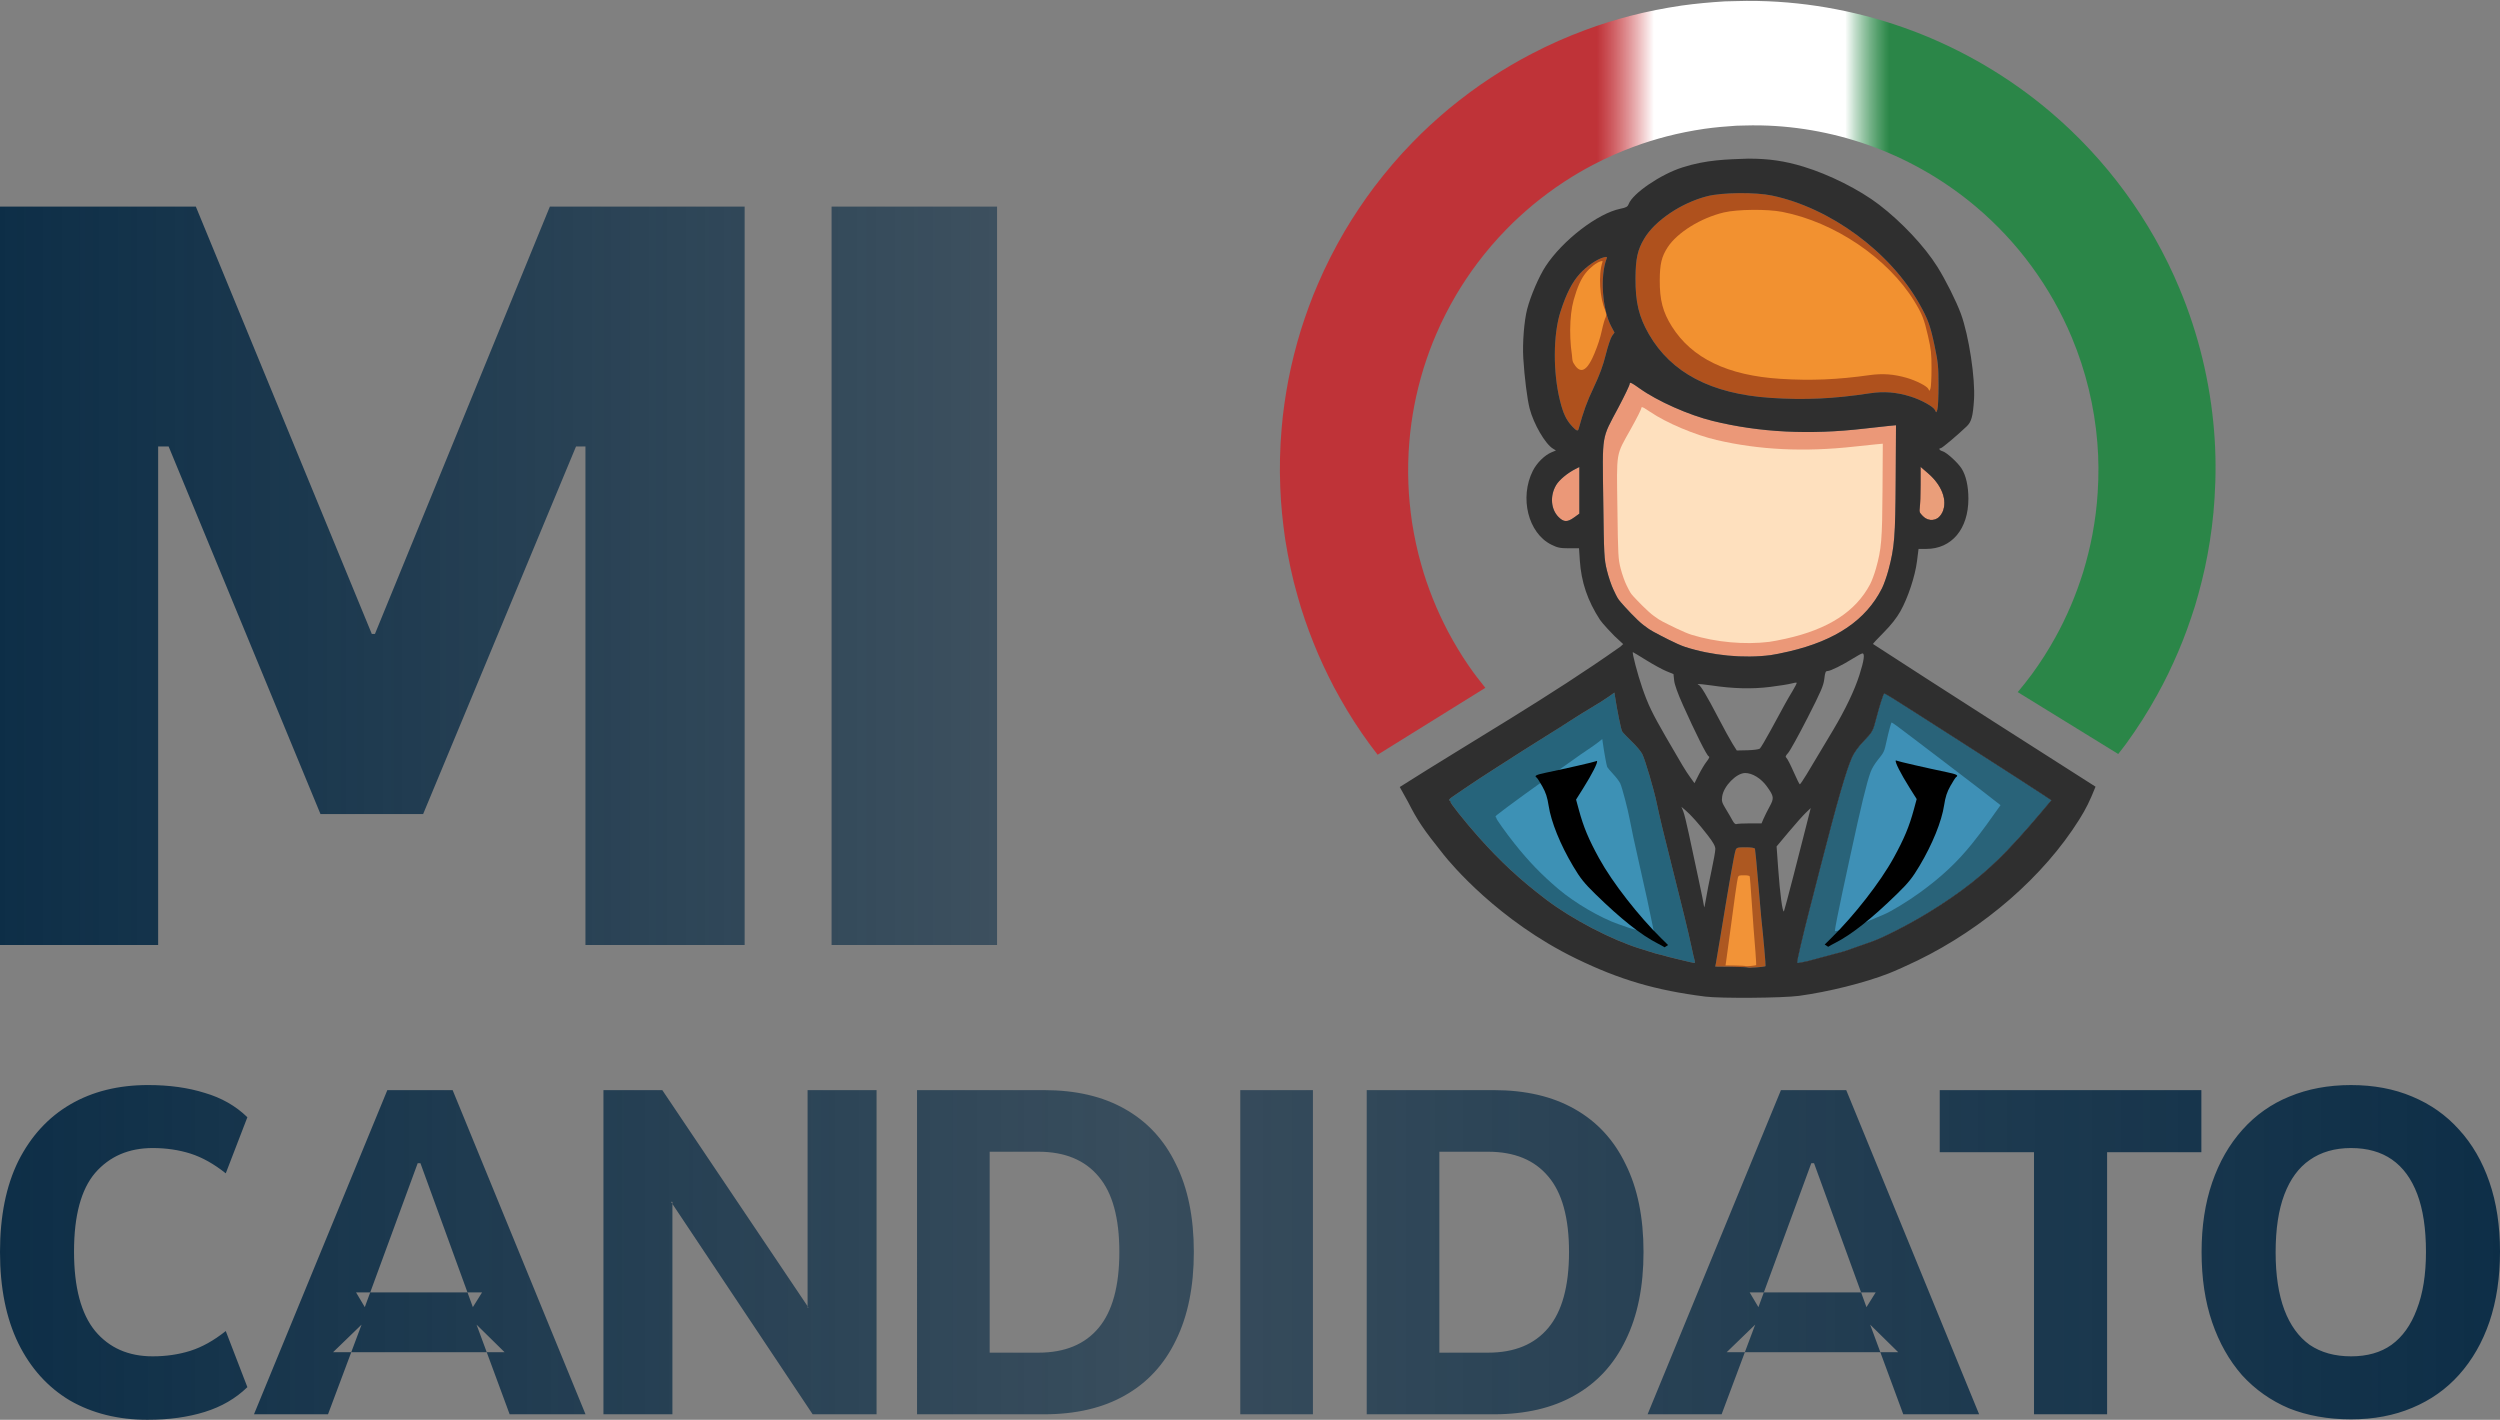 <?xml version="1.0" encoding="UTF-8" standalone="no"?>
<!-- Created with Inkscape (http://www.inkscape.org/) -->

<svg
   width="501.74mm"
   height="284.948mm"
   viewBox="0 0 501.74 284.948"
   version="1.1"
   id="svg1"
   xml:space="preserve"
   inkscape:version="1.3 (0e150ed6c4, 2023-07-21)"
   sodipodi:docname="logo.svg"
   inkscape:export-filename="..\EleccionesMunicipal\static\favicon.png"
   inkscape:export-xdpi="96"
   inkscape:export-ydpi="96"
   xmlns:inkscape="http://www.inkscape.org/namespaces/inkscape"
   xmlns:sodipodi="http://sodipodi.sourceforge.net/DTD/sodipodi-0.dtd"
   xmlns:xlink="http://www.w3.org/1999/xlink"
   xmlns="http://www.w3.org/2000/svg"
   xmlns:svg="http://www.w3.org/2000/svg"><rect x="0" y="0" width="501.74" height="284.948" fill="#808080" stroke="none"/><sodipodi:namedview
     id="namedview1"
     pagecolor="#ffffff"
     bordercolor="#000000"
     borderopacity="0.25"
     inkscape:showpageshadow="2"
     inkscape:pageopacity="0.0"
     inkscape:pagecheckerboard="0"
     inkscape:deskcolor="#d1d1d1"
     inkscape:document-units="mm"
     showguides="true"
     inkscape:zoom="0.125"
     inkscape:cx="152"
     inkscape:cy="2475.9999"
     inkscape:window-width="1920"
     inkscape:window-height="1009"
     inkscape:window-x="1912"
     inkscape:window-y="-8"
     inkscape:window-maximized="1"
     inkscape:current-layer="layer2" /><defs
     id="defs1"><linearGradient
       id="linearGradient4"
       inkscape:collect="always"><stop
         style="stop-color:#0d2e47;stop-opacity:1;"
         offset="0"
         id="stop4" /><stop
         style="stop-color:#0d2e47;stop-opacity:0.625;"
         offset="0.453"
         id="stop6" /><stop
         style="stop-color:#0d2e47;stop-opacity:1;"
         offset="1"
         id="stop5" /></linearGradient><linearGradient
       id="linearGradient2"
       inkscape:collect="always"><stop
         style="stop-color:#0d2e47;stop-opacity:1;"
         offset="0"
         id="stop2" /><stop
         style="stop-color:#0d2e47;stop-opacity:0.587;"
         offset="1"
         id="stop3" /></linearGradient><linearGradient
       id="linearGradient107"
       inkscape:collect="always"><stop
         style="stop-color:#da121a;stop-opacity:0.7;"
         offset="0"
         id="stop102" /><stop
         style="stop-color:#da121a;stop-opacity:0.7;"
         offset="0.339"
         id="stop103" /><stop
         style="stop-color:#ffffff;stop-opacity:1;"
         offset="0.4"
         id="stop104" /><stop
         style="stop-color:#ffffff;stop-opacity:1;"
         offset="0.604"
         id="stop105" /><stop
         style="stop-color:#078930;stop-opacity:0.7;"
         offset="0.651"
         id="stop106" /><stop
         style="stop-color:#078930;stop-opacity:0.7;"
         offset="1"
         id="stop107" /></linearGradient><clipPath
       clipPathUnits="userSpaceOnUse"
       id="clipPath54"><path
         id="path54"
         style="stroke-width:0.1;stroke-linecap:square;paint-order:markers fill stroke;stop-color:#000000"
         d="m 1691.199,-792.32 h 1634.892 v 92.828 H 1691.199 Z" /></clipPath><linearGradient
       id="linearGradient79"
       inkscape:swatch="gradient"><stop
         style="stop-color:#d40000;stop-opacity:1;"
         offset="0"
         id="stop79" /><stop
         style="stop-color:#127736;stop-opacity:1;"
         offset="0.331"
         id="stop81" /><stop
         style="stop-color:#29652e;stop-opacity:1;"
         offset="0.724"
         id="stop82" /><stop
         style="stop-color:#ffd7d7;stop-opacity:1;"
         offset="1"
         id="stop80" /></linearGradient><linearGradient
       inkscape:collect="always"
       xlink:href="#linearGradient107"
       id="linearGradient1"
       gradientUnits="userSpaceOnUse"
       gradientTransform="translate(20.329,464.045)"
       x1="249.171"
       y1="108.167"
       x2="446.084"
       y2="108.167" /><linearGradient
       inkscape:collect="always"
       xlink:href="#linearGradient2"
       id="linearGradient3"
       x1="245.591"
       y1="-159.296"
       x2="445.695"
       y2="-159.296"
       gradientUnits="userSpaceOnUse" /><linearGradient
       inkscape:collect="always"
       xlink:href="#linearGradient4"
       id="linearGradient5"
       x1="245.591"
       y1="-23.502"
       x2="747.331"
       y2="-23.502"
       gradientUnits="userSpaceOnUse" /></defs><g
     inkscape:label="Layer 1"
     inkscape:groupmode="layer"
     id="layer1"
     transform="translate(-519.918,212.912)" /><g
     inkscape:groupmode="layer"
     id="layer4"
     inkscape:label="circulo"
     transform="translate(-245.591,274.859)" /><g
     inkscape:groupmode="layer"
     id="layer3"
     inkscape:label="Colores"
     style="display:inline"
     transform="translate(-245.591,274.859)" /><g
     inkscape:groupmode="layer"
     id="layer2"
     inkscape:label="Contorno"
     style="display:inline"
     transform="translate(-245.591,274.859)"><g
       id="g2-4-0"
       transform="matrix(0.955,0,0,0.955,244.951,-745.473)"
       style="display:inline"><path
         id="path2-6-0-2-44-4"
         style="display:inline;fill:url(#linearGradient1);fill-opacity:1;fill-rule:evenodd;stroke:none;stroke-width:0.282;stroke-dasharray:none"
         d="m 370.095,492.993 c -1.582,-0.03 -3.165,-0.02 -4.746,0.032 l -2.233,0.055 c -3.03,0.19 -6.052,0.457 -9.059,0.88 -3.627,0.536 -7.231,1.244 -10.781,2.164 -3.176,0.834 -6.319,1.802 -9.396,2.949 -3.862,1.43 -7.635,3.094 -11.287,4.999 -2.92,1.504 -5.749,3.18 -8.501,4.973 -3.119,2.038 -6.11,4.268 -8.984,6.636 -2.637,2.225 -5.201,4.542 -7.592,7.03 -2.903,2.956 -5.581,6.124 -8.088,9.421 -2.223,2.959 -4.279,6.044 -6.167,9.227 -2.093,3.585 -3.997,7.282 -5.622,11.103 -1.383,3.161 -2.547,6.414 -3.591,9.702 -1.072,3.489 -1.961,7.035 -2.654,10.62 -0.621,3.336 -1.115,6.697 -1.389,10.079 -0.357,4.069 -0.449,8.159 -0.29,12.241 0.132,3.69 0.511,7.37 1.041,11.023 0.653,4.03 1.468,8.039 2.615,11.96 0.907,3.295 2.033,6.528 3.299,9.702 1.265,3.211 2.745,6.332 4.333,9.396 1.776,3.312 3.698,6.551 5.833,9.646 1.064,1.56 2.19,3.076 3.345,4.569 l 22.637,-14.063 c -1.236,-1.523 -2.434,-3.077 -3.54,-4.697 -1.575,-2.284 -2.993,-4.673 -4.303,-7.117 -1.171,-2.26 -2.264,-4.563 -3.197,-6.932 -0.934,-2.342 -1.764,-4.727 -2.433,-7.158 -0.846,-2.893 -1.447,-5.85 -1.929,-8.824 -0.391,-2.696 -0.67,-5.41 -0.768,-8.132 -0.117,-3.011 -0.049,-6.029 0.214,-9.031 0.202,-2.495 0.566,-4.975 1.024,-7.436 0.511,-2.644 1.167,-5.26 1.958,-7.835 0.77,-2.426 1.629,-4.826 2.649,-7.158 1.199,-2.819 2.604,-5.546 4.148,-8.191 1.393,-2.348 2.91,-4.625 4.55,-6.808 1.85,-2.432 3.825,-4.77 5.967,-6.95 1.764,-1.836 3.656,-3.545 5.602,-5.186 2.121,-1.747 4.328,-3.393 6.629,-4.896 2.03,-1.323 4.118,-2.559 6.271,-3.669 2.694,-1.405 5.478,-2.633 8.327,-3.688 2.27,-0.846 4.589,-1.561 6.932,-2.176 2.619,-0.679 5.278,-1.201 7.954,-1.597 2.218,-0.311 4.448,-0.508 6.683,-0.649 0.549,-0.013 1.098,-0.027 1.647,-0.041 1.167,-0.038 2.334,-0.045 3.502,-0.023 8.172,0.154 16.326,1.757 23.977,4.626 7.713,2.905 14.972,7.159 21.261,12.481 8.788,7.418 15.728,16.899 20.146,27.514 2.915,6.979 4.734,14.492 5.344,22.047 0.286,3.467 0.298,6.967 0.073,10.452 -0.179,2.965 -0.558,5.916 -1.105,8.836 -0.49,2.649 -1.159,5.263 -1.927,7.844 -0.764,2.402 -1.606,4.781 -2.6,7.098 -0.975,2.272 -2.042,4.505 -3.248,6.663 -1.446,2.644 -3.077,5.184 -4.845,7.624 -0.977,1.34 -2.013,2.637 -3.078,3.909 l 21.114,13.004 c 0.546,-0.708 1.114,-1.4 1.641,-2.122 2.397,-3.307 4.607,-6.75 6.568,-10.334 1.635,-2.925 3.081,-5.953 4.402,-9.031 1.348,-3.14 2.489,-6.364 3.524,-9.621 1.04,-3.5 1.947,-7.042 2.611,-10.633 0.741,-3.957 1.255,-7.957 1.498,-11.976 0.305,-4.724 0.29,-9.469 -0.098,-14.168 -0.827,-10.241 -3.292,-20.424 -7.244,-29.883 -5.987,-14.389 -15.395,-27.239 -27.306,-37.294 -8.524,-7.213 -18.363,-12.979 -28.817,-16.917 -10.371,-3.889 -21.422,-6.061 -32.499,-6.27 z" /><path
         id="rect3-0-1-6-3-1"
         style="display:inline;fill:#ad5821;fill-opacity:1;stroke:none;stroke-width:0.265"
         d="m 367.505,670.85 c -0.854,0 -1.326,0.013 -1.611,0.096 -0.142,0.042 -0.238,0.101 -0.312,0.184 -0.073,0.084 -0.124,0.192 -0.178,0.332 -0.132,0.348 -0.46,2.011 -0.99,5.028 -0.53,3.016 -1.263,7.386 -2.204,13.145 -0.44,2.692 -0.864,5.208 -0.943,5.592 l -0.143,0.697 3.369,0.034 c 1.853,0.019 3.428,0.093 3.501,0.165 0.066,0.066 0.947,0.032 1.835,-0.039 0.888,-0.071 1.781,-0.178 1.873,-0.256 0.04,-0.035 -0.08,-1.636 -0.263,-3.698 -0.183,-2.062 -0.427,-4.586 -0.637,-6.464 -0.057,-0.509 -0.352,-3.903 -0.656,-7.541 -0.304,-3.638 -0.603,-6.763 -0.664,-6.945 -0.019,-0.056 -0.073,-0.104 -0.164,-0.146 -0.091,-0.041 -0.218,-0.076 -0.382,-0.103 -0.328,-0.055 -0.804,-0.082 -1.432,-0.082 z" /><path
         id="rect3-2-8-5-9-7-7"
         style="display:inline;fill:#f29337;fill-opacity:1;stroke:none;stroke-width:0.179"
         d="m 367.179,676.736 c -0.521,0 -0.808,0.01 -0.982,0.073 -0.087,0.031 -0.145,0.076 -0.19,0.139 -0.045,0.063 -0.076,0.145 -0.108,0.251 -0.081,0.263 -0.28,1.519 -0.604,3.796 -0.323,2.278 -0.77,5.577 -1.343,9.925 -0.268,2.033 -0.527,3.933 -0.575,4.222 l -0.087,0.526 2.054,0.026 c 1.13,0.014 2.09,0.07 2.134,0.125 0.04,0.05 0.578,0.024 1.119,-0.029 0.541,-0.053 1.086,-0.134 1.142,-0.194 0.025,-0.026 -0.049,-1.235 -0.16,-2.793 -0.111,-1.557 -0.261,-3.462 -0.388,-4.88 -0.035,-0.385 -0.214,-2.947 -0.4,-5.694 -0.185,-2.747 -0.367,-5.107 -0.405,-5.244 -0.011,-0.042 -0.045,-0.079 -0.1,-0.11 -0.055,-0.031 -0.133,-0.057 -0.233,-0.078 -0.2,-0.041 -0.49,-0.062 -0.873,-0.062 z" /><path
         id="path17-6-1-4-1-3"
         style="display:inline;fill:#501616;fill-opacity:1;stroke:none;stroke-width:0.265"
         d="m 396.636,638.525 c -0.083,0.017 -0.333,0.677 -0.642,1.638 -0.308,0.961 -0.674,2.221 -0.988,3.438 -0.185,0.717 -0.326,1.261 -0.467,1.706 -0.14,0.445 -0.279,0.792 -0.456,1.114 -0.178,0.322 -0.394,0.619 -0.691,0.966 -0.297,0.347 -0.674,0.744 -1.172,1.264 -0.509,0.532 -0.992,1.116 -1.399,1.684 -0.407,0.568 -0.738,1.118 -0.943,1.582 -0.314,0.71 -0.665,1.644 -1.071,2.862 -0.406,1.219 -0.866,2.722 -1.398,4.571 -1.065,3.698 -2.418,8.78 -4.201,15.733 -0.653,2.547 -1.768,6.892 -2.477,9.657 -0.602,2.345 -1.197,4.784 -1.642,6.697 -0.445,1.913 -0.739,3.301 -0.739,3.543 0,0.068 -0.006,0.119 0.021,0.15 0.026,0.031 0.085,0.043 0.214,0.031 0.259,-0.023 0.8,-0.139 1.931,-0.376 l 6.387,-1.711 c 0.686,-0.17 1.069,-0.275 1.461,-0.402 0.392,-0.127 0.793,-0.276 1.516,-0.534 1.444,-0.515 3.324,-1.175 4.176,-1.468 0.575,-0.197 1.36,-0.526 2.275,-0.947 0.915,-0.42 1.959,-0.932 3.054,-1.493 1.095,-0.562 2.24,-1.173 3.356,-1.794 1.116,-0.621 2.202,-1.251 3.179,-1.851 1.722,-1.055 3.32,-2.089 4.824,-3.124 1.504,-1.035 2.913,-2.071 4.258,-3.132 1.345,-1.061 2.626,-2.147 3.872,-3.281 1.246,-1.134 2.457,-2.316 3.663,-3.57 1.613,-1.682 3.181,-3.424 4.717,-5.19 1.536,-1.766 3.04,-3.555 4.528,-5.329 -0.203,-0.196 -13.21,-8.607 -19.222,-12.429 -3.171,-2.016 -7.452,-4.754 -9.514,-6.085 -2.004,-1.294 -3.565,-2.283 -4.645,-2.945 -1.08,-0.661 -1.68,-0.994 -1.764,-0.977 z" /><path
         id="path16-9-3-4-7-8"
         style="display:inline;fill:#296379;fill-opacity:1;stroke:none;stroke-width:0.265"
         d="m 396.636,638.525 c 0.083,-0.017 0.683,0.316 1.764,0.977 1.08,0.661 2.641,1.65 4.645,2.945 2.061,1.331 6.343,4.07 9.514,6.085 6.012,3.822 19.02,12.232 19.222,12.429 -1.488,1.774 -2.992,3.563 -4.528,5.329 -1.536,1.766 -3.104,3.508 -4.717,5.19 -1.206,1.254 -2.417,2.436 -3.663,3.57 -1.246,1.134 -2.526,2.22 -3.872,3.281 -1.345,1.061 -2.754,2.097 -4.258,3.132 -1.504,1.035 -3.102,2.068 -4.824,3.124 -0.977,0.599 -2.063,1.229 -3.179,1.851 -1.116,0.621 -2.261,1.233 -3.356,1.794 -1.095,0.562 -2.139,1.073 -3.054,1.493 -0.915,0.42 -1.699,0.749 -2.275,0.947 -0.853,0.292 -2.732,0.953 -4.176,1.468 -0.722,0.257 -1.123,0.407 -1.516,0.534 -0.392,0.127 -0.775,0.233 -1.461,0.402 l -6.387,1.711 c -1.13,0.237 -1.672,0.353 -1.931,0.376 -0.129,0.012 -0.188,4.3e-4 -0.214,-0.031 -0.026,-0.031 -0.021,-0.083 -0.021,-0.15 0,-0.242 0.295,-1.63 0.739,-3.543 0.445,-1.913 1.04,-4.352 1.642,-6.697 0.709,-2.765 1.824,-7.111 2.477,-9.657 1.783,-6.953 3.136,-12.035 4.201,-15.733 0.532,-1.849 0.993,-3.353 1.398,-4.571 0.406,-1.219 0.757,-2.152 1.071,-2.862 0.205,-0.463 0.536,-1.014 0.943,-1.582 0.407,-0.568 0.891,-1.153 1.399,-1.684 0.498,-0.52 0.875,-0.917 1.172,-1.264 0.297,-0.347 0.513,-0.644 0.691,-0.966 0.178,-0.322 0.316,-0.668 0.456,-1.114 0.14,-0.445 0.282,-0.989 0.467,-1.706 0.313,-1.216 0.679,-2.477 0.988,-3.438 0.308,-0.961 0.559,-1.621 0.642,-1.638 z" /><path
         id="path16-2-7-0-3-5-6"
         style="display:inline;fill:#3e90b6;fill-opacity:1;stroke:none;stroke-width:0.188"
         d="m 398.198,644.626 c 0.054,-0.013 0.445,0.245 1.149,0.757 0.704,0.512 1.72,1.278 3.025,2.28 1.343,1.031 4.131,3.151 6.196,4.712 3.916,2.959 12.388,9.471 12.519,9.623 -0.969,1.374 -1.949,2.759 -2.949,4.126 -1,1.367 -2.021,2.716 -3.072,4.018 -0.785,0.971 -1.574,1.886 -2.386,2.764 -0.811,0.878 -1.646,1.719 -2.522,2.54 -0.876,0.822 -1.794,1.624 -2.773,2.425 -0.979,0.801 -2.02,1.602 -3.142,2.419 -0.637,0.464 -1.344,0.952 -2.071,1.433 -0.727,0.481 -1.473,0.954 -2.186,1.389 -0.713,0.435 -1.393,0.831 -1.989,1.156 -0.596,0.325 -1.107,0.58 -1.482,0.733 -0.555,0.226 -1.779,0.738 -2.72,1.136 -0.47,0.199 -0.732,0.315 -0.987,0.413 -0.255,0.099 -0.505,0.18 -0.952,0.311 l -4.16,1.325 c -0.736,0.183 -1.089,0.273 -1.257,0.291 -0.084,0.009 -0.122,3.3e-4 -0.14,-0.024 -0.017,-0.024 -0.013,-0.064 -0.013,-0.116 0,-0.187 0.192,-1.262 0.482,-2.743 0.29,-1.481 0.677,-3.37 1.069,-5.185 0.462,-2.141 1.188,-5.506 1.613,-7.477 1.161,-5.384 2.042,-9.318 2.736,-12.182 0.347,-1.432 0.647,-2.596 0.911,-3.539 0.264,-0.944 0.493,-1.666 0.697,-2.216 0.133,-0.359 0.349,-0.785 0.614,-1.225 0.265,-0.44 0.58,-0.892 0.911,-1.304 0.324,-0.403 0.57,-0.71 0.763,-0.979 0.193,-0.269 0.334,-0.499 0.45,-0.748 0.116,-0.249 0.206,-0.517 0.297,-0.862 0.091,-0.345 0.184,-0.766 0.304,-1.321 0.204,-0.942 0.442,-1.918 0.643,-2.662 0.201,-0.744 0.364,-1.255 0.418,-1.268 z" /><path
         id="path15-5-3-6-0-7"
         style="display:inline;fill:#26647b;fill-opacity:1;stroke:none;stroke-width:0.265"
         d="m 339.945,638.337 -1.236,0.882 c -0.68,0.485 -2.251,1.479 -3.491,2.209 -1.24,0.73 -3.229,1.963 -4.419,2.741 -1.19,0.778 -3.418,2.188 -4.952,3.134 -1.534,0.946 -3.899,2.434 -5.255,3.307 -1.356,0.873 -4.051,2.6 -5.988,3.836 -1.937,1.237 -4.431,2.872 -5.54,3.634 -1.11,0.762 -2.481,1.697 -3.047,2.078 -0.396,0.266 -0.632,0.453 -0.734,0.595 -0.051,0.071 -0.068,0.131 -0.055,0.185 0.013,0.054 0.057,0.101 0.128,0.146 0.101,0.064 0.17,0.123 0.2,0.166 0.03,0.043 0.021,0.07 -0.036,0.071 -0.071,10e-4 0.084,0.266 0.402,0.71 0.317,0.444 0.796,1.068 1.37,1.789 1.148,1.442 2.677,3.271 4.059,4.823 1.163,1.307 2.296,2.529 3.428,3.691 1.132,1.163 2.263,2.266 3.42,3.336 1.158,1.071 2.343,2.108 3.583,3.14 1.241,1.031 2.537,2.057 3.918,3.102 0.67,0.507 1.385,1.018 2.135,1.528 0.75,0.51 1.536,1.018 2.346,1.519 1.62,1.003 3.34,1.98 5.079,2.887 1.739,0.908 3.497,1.746 5.194,2.474 0.848,0.364 1.682,0.7 2.489,1.004 0.808,0.303 1.59,0.574 2.337,0.806 1.237,0.385 2.744,0.855 3.349,1.045 1.129,0.291 1.675,0.393 2.862,0.75 l 1.987,0.485 c 2.175,0.531 2.926,0.703 3.276,0.75 0.063,0.008 0.099,-0.051 0.107,-0.153 0.008,-0.102 -0.013,-0.248 -0.065,-0.411 -0.103,-0.327 -0.411,-1.667 -0.685,-2.977 -0.273,-1.31 -0.805,-3.588 -1.521,-6.532 -0.716,-2.945 -1.617,-6.556 -2.63,-10.533 -0.78,-3.064 -1.418,-5.627 -1.931,-7.763 -0.513,-2.136 -0.9,-3.845 -1.181,-5.202 -0.149,-0.722 -0.378,-1.656 -0.645,-2.67 -0.267,-1.014 -0.574,-2.107 -0.881,-3.147 -0.307,-1.04 -0.615,-2.027 -0.883,-2.828 -0.269,-0.801 -0.498,-1.416 -0.65,-1.714 -0.144,-0.281 -0.47,-0.723 -0.88,-1.208 -0.41,-0.485 -0.903,-1.013 -1.381,-1.467 -0.956,-0.908 -1.846,-1.852 -1.977,-2.095 -0.109,-0.202 -0.361,-1.273 -0.639,-2.635 -0.278,-1.362 -0.582,-3.015 -0.794,-4.38 z" /><path
         id="path15-4-7-8-7-0-0"
         style="display:inline;fill:#3d91b5;fill-opacity:1;stroke:none;stroke-width:0.181"
         d="m 337.393,648.102 -0.799,0.638 c -0.439,0.351 -1.455,1.07 -2.256,1.598 -0.802,0.528 -2.087,1.42 -2.856,1.983 -0.769,0.563 -2.209,1.583 -3.2,2.267 -0.991,0.684 -2.52,1.761 -3.396,2.393 -0.876,0.632 -2.618,1.881 -3.87,2.776 -1.252,0.895 -2.863,2.078 -3.581,2.629 -0.717,0.551 -1.603,1.228 -1.969,1.504 -0.256,0.193 -0.408,0.328 -0.474,0.431 -0.033,0.052 -0.044,0.095 -0.036,0.134 0.008,0.039 0.037,0.073 0.083,0.105 0.066,0.046 0.11,0.089 0.129,0.12 0.019,0.031 0.013,0.051 -0.023,0.052 -0.046,7.3e-4 0.054,0.192 0.26,0.514 0.205,0.321 0.515,0.773 0.886,1.294 0.742,1.043 1.73,2.367 2.623,3.49 0.752,0.946 1.484,1.83 2.216,2.671 0.732,0.841 1.462,1.639 2.211,2.414 0.748,0.775 1.514,1.526 2.316,2.272 0.802,0.746 1.64,1.488 2.532,2.245 0.433,0.367 0.895,0.737 1.38,1.105 0.485,0.369 0.992,0.736 1.516,1.099 1.047,0.726 2.158,1.432 3.282,2.089 1.124,0.657 2.26,1.264 3.357,1.79 0.548,0.263 1.087,0.507 1.609,0.726 0.522,0.219 1.028,0.415 1.51,0.583 0.799,0.278 1.773,0.619 2.164,0.756 0.73,0.21 1.083,0.285 1.85,0.543 l 1.284,0.351 c 1.406,0.384 1.891,0.509 2.117,0.543 0.041,0.005 0.064,-0.037 0.069,-0.111 0.005,-0.074 -0.009,-0.179 -0.042,-0.298 -0.067,-0.237 -0.266,-1.206 -0.443,-2.154 -0.177,-0.948 -0.52,-2.596 -0.983,-4.727 -0.463,-2.131 -1.045,-4.744 -1.7,-7.621 -0.504,-2.217 -0.916,-4.071 -1.248,-5.617 -0.331,-1.546 -0.582,-2.782 -0.763,-3.764 -0.097,-0.522 -0.244,-1.198 -0.417,-1.932 -0.173,-0.733 -0.371,-1.524 -0.569,-2.277 -0.198,-0.752 -0.397,-1.466 -0.571,-2.046 -0.174,-0.58 -0.322,-1.025 -0.42,-1.24 -0.093,-0.204 -0.304,-0.523 -0.568,-0.874 -0.265,-0.351 -0.584,-0.733 -0.893,-1.062 -0.618,-0.657 -1.193,-1.34 -1.277,-1.516 -0.07,-0.146 -0.233,-0.921 -0.413,-1.907 -0.18,-0.986 -0.376,-2.181 -0.513,-3.169 z" /><path
         id="path11-0-2-2-4-7"
         style="display:inline;fill:#eb9878;fill-opacity:1;stroke:none;stroke-width:0.265"
         d="m 332.578,590.933 -0.86,0.438 c -0.423,0.215 -0.846,0.466 -1.253,0.738 -0.407,0.272 -0.798,0.566 -1.157,0.868 -0.359,0.301 -0.685,0.61 -0.962,0.913 -0.277,0.302 -0.504,0.599 -0.666,0.874 -0.164,0.281 -0.305,0.57 -0.422,0.865 -0.117,0.295 -0.21,0.596 -0.279,0.898 -0.069,0.303 -0.115,0.607 -0.137,0.911 -0.023,0.303 -0.022,0.605 10e-4,0.902 0.024,0.297 0.07,0.589 0.14,0.873 0.069,0.284 0.161,0.559 0.275,0.823 0.114,0.264 0.251,0.515 0.409,0.752 0.159,0.237 0.34,0.458 0.543,0.661 0.273,0.273 0.525,0.479 0.772,0.618 0.247,0.139 0.488,0.212 0.739,0.218 0.252,0.006 0.514,-0.054 0.801,-0.18 0.288,-0.126 0.602,-0.318 0.958,-0.576 l 1.098,-0.795 v -4.9 z" /><path
         id="path10-7-7-4-8-3"
         style="display:inline;fill:#501616;fill-opacity:1;stroke:none;stroke-width:0.265"
         d="m 404.28,590.878 -0.003,3.804 c -0.002,2.092 -0.076,4.246 -0.165,4.785 -0.035,0.213 -0.056,0.387 -0.057,0.539 -8.1e-4,0.153 0.018,0.283 0.064,0.41 0.046,0.126 0.118,0.248 0.222,0.382 0.104,0.134 0.241,0.28 0.415,0.455 0.232,0.232 0.485,0.414 0.75,0.548 0.265,0.133 0.541,0.217 0.821,0.25 0.279,0.033 0.561,0.014 0.835,-0.056 0.274,-0.07 0.541,-0.192 0.791,-0.367 0.169,-0.119 0.365,-0.326 0.544,-0.564 0.179,-0.238 0.34,-0.507 0.441,-0.75 0.125,-0.3 0.217,-0.612 0.275,-0.932 0.058,-0.32 0.084,-0.649 0.077,-0.984 -0.007,-0.335 -0.045,-0.676 -0.115,-1.02 -0.07,-0.344 -0.171,-0.691 -0.301,-1.039 -0.131,-0.348 -0.292,-0.696 -0.481,-1.042 -0.19,-0.346 -0.408,-0.69 -0.654,-1.029 -0.246,-0.339 -0.521,-0.672 -0.822,-0.998 -0.301,-0.326 -0.629,-0.644 -0.983,-0.951 z" /><path
         id="path9-0-1-0-0-6"
         style="display:inline;fill:#ea9e7a;fill-opacity:1;stroke:none;stroke-width:0.265"
         d="m 404.28,590.878 1.654,1.438 c 0.354,0.308 0.682,0.625 0.983,0.951 0.301,0.326 0.575,0.66 0.822,0.998 0.246,0.339 0.465,0.683 0.654,1.029 0.19,0.346 0.35,0.694 0.481,1.042 0.131,0.348 0.232,0.695 0.301,1.039 0.07,0.344 0.108,0.685 0.115,1.02 0.007,0.335 -0.019,0.664 -0.077,0.984 -0.058,0.32 -0.149,0.632 -0.275,0.932 -0.101,0.243 -0.263,0.512 -0.441,0.75 -0.179,0.238 -0.374,0.446 -0.544,0.564 -0.25,0.175 -0.517,0.297 -0.791,0.367 -0.274,0.07 -0.556,0.088 -0.835,0.056 -0.279,-0.033 -0.556,-0.116 -0.821,-0.25 -0.265,-0.133 -0.518,-0.316 -0.75,-0.548 -0.175,-0.175 -0.311,-0.321 -0.415,-0.455 -0.104,-0.134 -0.176,-0.256 -0.222,-0.382 -0.046,-0.126 -0.065,-0.257 -0.064,-0.41 8.1e-4,-0.153 0.022,-0.327 0.057,-0.539 0.089,-0.539 0.163,-2.692 0.165,-4.785 z" /><path
         id="path8-3-3-5-5-6"
         style="display:inline;fill:#eb9878;fill-opacity:1;stroke:none;stroke-width:0.265"
         d="m 343.246,573.245 c -0.061,0.023 -0.085,0.088 -0.085,0.191 0,0.138 -0.269,0.77 -0.702,1.677 -0.433,0.907 -1.03,2.089 -1.687,3.326 -0.899,1.694 -1.558,2.869 -2.038,3.902 -0.24,0.516 -0.435,0.997 -0.593,1.489 -0.158,0.492 -0.279,0.996 -0.37,1.559 -0.091,0.562 -0.153,1.183 -0.193,1.909 -0.04,0.726 -0.058,1.558 -0.062,2.543 -0.008,1.969 0.041,4.549 0.086,8.116 0.072,5.771 0.118,8.846 0.219,10.777 0.05,0.965 0.114,1.644 0.202,2.231 0.088,0.587 0.199,1.081 0.345,1.677 0.169,0.691 0.408,1.495 0.657,2.232 0.249,0.737 0.509,1.409 0.719,1.836 0.39,0.821 0.61,1.287 0.814,1.643 0.204,0.356 0.392,0.602 0.721,0.986 0.377,0.44 1.221,1.383 2.149,2.347 0.464,0.482 0.948,0.97 1.405,1.403 0.457,0.433 0.886,0.811 1.24,1.073 0.468,0.361 0.821,0.619 1.136,0.831 0.316,0.211 0.595,0.376 0.916,0.549 0.703,0.379 1.936,1.038 3.211,1.672 0.638,0.317 1.286,0.629 1.884,0.896 0.598,0.267 1.146,0.491 1.583,0.632 0.703,0.227 1.423,0.436 2.154,0.626 0.732,0.19 1.475,0.362 2.228,0.514 0.752,0.152 1.514,0.285 2.279,0.398 0.765,0.113 1.535,0.207 2.306,0.281 0.77,0.074 1.542,0.128 2.309,0.161 0.768,0.034 1.533,0.047 2.29,0.04 0.757,-0.007 1.507,-0.036 2.246,-0.085 0.739,-0.049 1.467,-0.119 2.18,-0.211 0.655,-0.084 2.381,-0.431 3.836,-0.771 1.232,-0.288 2.409,-0.607 3.532,-0.958 1.123,-0.351 2.192,-0.735 3.209,-1.151 1.017,-0.416 1.981,-0.865 2.893,-1.348 0.912,-0.482 1.772,-0.998 2.582,-1.548 0.809,-0.55 1.568,-1.134 2.277,-1.753 0.709,-0.619 1.368,-1.272 1.978,-1.962 0.61,-0.689 1.171,-1.414 1.685,-2.175 0.513,-0.761 0.979,-1.557 1.398,-2.391 0.192,-0.383 0.439,-1.001 0.683,-1.689 0.243,-0.688 0.483,-1.445 0.66,-2.106 0.321,-1.198 0.572,-2.234 0.77,-3.303 0.198,-1.069 0.342,-2.171 0.449,-3.502 0.106,-1.332 0.175,-2.893 0.221,-4.88 0.046,-1.987 0.071,-4.4 0.088,-7.436 l 0.066,-11.343 -1.587,0.154 c -0.873,0.085 -3.135,0.334 -5.027,0.553 -1.446,0.168 -2.874,0.307 -4.286,0.416 -1.412,0.109 -2.807,0.189 -4.187,0.24 -1.38,0.051 -2.745,0.072 -4.095,0.065 -1.35,-0.008 -2.687,-0.045 -4.01,-0.111 -1.323,-0.067 -2.633,-0.163 -3.93,-0.288 -1.297,-0.125 -2.583,-0.28 -3.857,-0.465 -1.274,-0.184 -2.537,-0.398 -3.789,-0.641 -1.253,-0.243 -2.495,-0.516 -3.729,-0.819 -1.268,-0.311 -2.63,-0.727 -4.018,-1.219 -1.389,-0.491 -2.804,-1.058 -4.179,-1.67 -1.374,-0.612 -2.708,-1.268 -3.933,-1.94 -0.613,-0.336 -1.198,-0.675 -1.748,-1.015 -0.55,-0.34 -1.064,-0.679 -1.534,-1.015 -0.629,-0.449 -1.074,-0.754 -1.385,-0.939 -0.311,-0.184 -0.488,-0.248 -0.58,-0.214 z" /><path
         id="path8-5-7-7-7-9-1"
         style="display:inline;fill:#fee0be;fill-opacity:1;stroke:none;stroke-width:0.234"
         d="m 345.689,578.362 c -0.055,0.019 -0.077,0.076 -0.077,0.165 0,0.119 -0.244,0.664 -0.636,1.445 -0.393,0.782 -0.934,1.8 -1.53,2.867 -0.815,1.46 -1.413,2.473 -1.848,3.363 -0.218,0.445 -0.395,0.859 -0.538,1.284 -0.143,0.424 -0.253,0.859 -0.335,1.343 -0.083,0.485 -0.139,1.02 -0.175,1.646 -0.036,0.626 -0.053,1.343 -0.056,2.192 -0.007,1.697 0.037,3.921 0.078,6.995 0.066,4.974 0.107,7.624 0.199,9.288 0.046,0.832 0.104,1.417 0.183,1.923 0.08,0.506 0.181,0.932 0.312,1.445 0.153,0.596 0.37,1.288 0.596,1.924 0.226,0.635 0.461,1.214 0.652,1.582 0.354,0.708 0.553,1.109 0.738,1.416 0.185,0.307 0.356,0.519 0.654,0.85 0.342,0.379 1.107,1.192 1.948,2.023 0.42,0.416 0.86,0.836 1.274,1.209 0.414,0.373 0.803,0.699 1.124,0.925 0.424,0.311 0.744,0.534 1.03,0.716 0.286,0.182 0.539,0.324 0.831,0.473 0.638,0.327 1.755,0.894 2.911,1.441 0.578,0.273 1.166,0.542 1.708,0.772 0.542,0.23 1.039,0.423 1.435,0.545 0.637,0.196 1.29,0.376 1.953,0.54 0.663,0.164 1.338,0.312 2.02,0.443 0.682,0.131 1.372,0.245 2.066,0.343 0.694,0.098 1.392,0.179 2.09,0.242 0.699,0.064 1.398,0.11 2.094,0.139 0.696,0.029 1.389,0.041 2.076,0.034 0.687,-0.006 1.366,-0.031 2.036,-0.073 0.67,-0.042 1.33,-0.103 1.976,-0.182 0.594,-0.072 2.159,-0.372 3.478,-0.665 1.117,-0.248 2.184,-0.523 3.202,-0.826 1.018,-0.303 1.988,-0.633 2.909,-0.992 0.922,-0.359 1.796,-0.746 2.623,-1.162 0.827,-0.416 1.607,-0.86 2.341,-1.334 0.734,-0.474 1.422,-0.978 2.064,-1.511 0.643,-0.533 1.24,-1.097 1.793,-1.691 0.553,-0.594 1.062,-1.219 1.527,-1.875 0.465,-0.656 0.888,-1.342 1.267,-2.061 0.174,-0.33 0.398,-0.863 0.619,-1.456 0.221,-0.593 0.438,-1.246 0.598,-1.815 0.291,-1.033 0.519,-1.925 0.698,-2.846 0.179,-0.921 0.31,-1.871 0.407,-3.018 0.096,-1.148 0.159,-2.493 0.201,-4.206 0.042,-1.713 0.064,-3.793 0.08,-6.409 l 0.059,-9.776 -1.439,0.133 c -0.792,0.073 -2.842,0.288 -4.558,0.477 -1.31,0.145 -2.605,0.264 -3.885,0.359 -1.28,0.094 -2.545,0.163 -3.796,0.207 -1.251,0.044 -2.489,0.062 -3.713,0.056 -1.224,-0.007 -2.436,-0.038 -3.635,-0.096 -1.199,-0.057 -2.387,-0.14 -3.563,-0.248 -1.176,-0.108 -2.341,-0.242 -3.496,-0.4 -1.155,-0.159 -2.3,-0.343 -3.436,-0.553 -1.136,-0.21 -2.262,-0.445 -3.381,-0.705 -1.149,-0.268 -2.384,-0.627 -3.643,-1.05 -1.259,-0.424 -2.542,-0.912 -3.788,-1.439 -1.246,-0.527 -2.455,-1.093 -3.566,-1.672 -0.555,-0.289 -1.086,-0.582 -1.584,-0.875 -0.498,-0.293 -0.965,-0.585 -1.391,-0.875 -0.57,-0.387 -0.974,-0.65 -1.256,-0.809 -0.282,-0.159 -0.443,-0.214 -0.526,-0.184 z" /><path
         id="path6-8-4-8-5-0"
         style="display:inline;fill:#af511d;fill-opacity:1;stroke:none;stroke-width:0.265"
         d="m 338.321,546.797 c -0.083,-0.042 -0.27,-0.01 -0.606,0.072 -0.344,0.084 -0.74,0.24 -1.163,0.454 -0.423,0.213 -0.873,0.483 -1.325,0.792 -0.452,0.309 -0.907,0.658 -1.34,1.03 -0.433,0.372 -0.844,0.767 -1.209,1.168 -0.406,0.446 -0.786,0.929 -1.147,1.463 -0.361,0.534 -0.704,1.119 -1.035,1.766 -0.33,0.648 -0.649,1.358 -0.961,2.145 -0.312,0.786 -0.618,1.649 -0.925,2.599 -0.193,0.598 -0.363,1.245 -0.51,1.931 -0.146,0.686 -0.269,1.41 -0.368,2.163 -0.099,0.753 -0.176,1.535 -0.228,2.336 -0.052,0.801 -0.081,1.622 -0.086,2.451 -0.005,0.829 0.013,1.668 0.055,2.506 0.042,0.838 0.108,1.676 0.197,2.503 0.089,0.827 0.202,1.644 0.34,2.441 0.137,0.797 0.298,1.573 0.483,2.32 0.172,0.695 0.34,1.299 0.516,1.836 0.176,0.537 0.358,1.006 0.56,1.431 0.201,0.425 0.421,0.806 0.67,1.166 0.249,0.36 0.528,0.7 0.847,1.042 0.43,0.461 0.728,0.725 0.936,0.807 0.104,0.041 0.186,0.037 0.251,-0.01 0.065,-0.047 0.112,-0.137 0.148,-0.268 0.523,-1.9 0.958,-3.327 1.442,-4.659 0.484,-1.332 1.017,-2.568 1.736,-4.085 0.614,-1.296 1.105,-2.442 1.513,-3.551 0.408,-1.109 0.734,-2.18 1.018,-3.327 0.22,-0.888 0.479,-1.775 0.718,-2.488 0.239,-0.713 0.459,-1.253 0.602,-1.446 l 0.519,-0.705 -0.681,-1.28 c -0.237,-0.446 -0.453,-0.947 -0.645,-1.488 -0.192,-0.541 -0.362,-1.122 -0.507,-1.731 -0.145,-0.609 -0.267,-1.245 -0.364,-1.895 -0.097,-0.65 -0.168,-1.313 -0.214,-1.978 -0.046,-0.664 -0.066,-1.33 -0.06,-1.982 0.006,-0.652 0.04,-1.291 0.1,-1.905 0.061,-0.613 0.149,-1.201 0.266,-1.749 0.117,-0.548 0.262,-1.056 0.437,-1.512 0.04,-0.105 0.066,-0.186 0.071,-0.246 0.005,-0.06 -0.01,-0.099 -0.051,-0.119 z" /><path
         id="path6-6-8-8-4-7-2"
         style="display:inline;fill:#f29130;fill-opacity:1;stroke:none;stroke-width:0.176"
         d="m 337.426,547.657 c -0.051,-0.029 -0.168,-0.007 -0.377,0.051 -0.214,0.059 -0.46,0.171 -0.723,0.322 -0.263,0.151 -0.542,0.343 -0.824,0.562 -0.281,0.219 -0.564,0.467 -0.833,0.731 -0.269,0.264 -0.525,0.544 -0.751,0.829 -0.252,0.316 -0.488,0.659 -0.713,1.038 -0.225,0.379 -0.438,0.794 -0.643,1.253 -0.205,0.459 -0.403,0.964 -0.597,1.522 -0.194,0.558 -0.384,1.17 -0.575,1.844 -0.12,0.425 -0.226,0.884 -0.317,1.37 -0.091,0.486 -0.167,1 -0.229,1.535 -0.062,0.534 -0.109,1.089 -0.142,1.658 -0.033,0.568 -0.05,1.15 -0.054,1.739 -0.003,0.589 0.008,1.184 0.034,1.778 0.026,0.595 0.067,1.189 0.123,1.776 0.056,0.587 0.126,1.166 0.211,1.732 0.085,0.565 0.029,1.177 0.3,1.646 1.041,1.798 2.457,2.813 4.418,-1.944 0.382,-0.92 0.687,-1.733 0.94,-2.52 0.254,-0.787 0.456,-1.547 0.633,-2.361 0.137,-0.63 0.298,-1.259 0.446,-1.765 0.149,-0.506 0.285,-0.889 0.374,-1.026 l 0.129,-0.549 -0.229,-0.859 c -0.148,-0.317 -0.281,-0.672 -0.401,-1.056 -0.12,-0.384 -0.225,-0.796 -0.315,-1.228 -0.09,-0.432 -0.166,-0.883 -0.226,-1.345 -0.06,-0.461 -0.105,-0.932 -0.133,-1.403 -0.029,-0.471 -0.041,-0.943 -0.037,-1.406 0.004,-0.463 0.025,-0.916 0.062,-1.351 0.038,-0.435 0.092,-0.852 0.165,-1.241 0.073,-0.389 0.163,-0.749 0.272,-1.072 0.025,-0.074 0.041,-0.132 0.044,-0.175 0.003,-0.043 -0.006,-0.07 -0.032,-0.085 z"
         sodipodi:nodetypes="ccssssssssscscsssssssscccssccccscccc" /><path
         id="path5-7-5-5-2-7"
         style="display:inline;fill:#af511d;fill-opacity:1;stroke:none;stroke-width:0.265"
         d="m 366.114,533.374 c -1.287,0.013 -2.564,0.074 -3.716,0.182 -0.576,0.054 -1.12,0.12 -1.619,0.198 -0.499,0.078 -0.953,0.167 -1.347,0.268 -0.678,0.173 -1.358,0.384 -2.033,0.626 -0.675,0.242 -1.346,0.516 -2.005,0.819 -0.659,0.302 -1.307,0.632 -1.936,0.985 -0.629,0.353 -1.24,0.729 -1.827,1.123 -0.586,0.395 -1.148,0.809 -1.678,1.237 -0.53,0.428 -1.029,0.87 -1.489,1.321 -0.461,0.452 -0.883,0.913 -1.261,1.38 -0.378,0.467 -0.711,0.939 -0.992,1.412 -0.352,0.59 -0.641,1.148 -0.877,1.718 -0.236,0.57 -0.42,1.151 -0.56,1.787 -0.14,0.636 -0.238,1.327 -0.301,2.118 -0.064,0.79 -0.094,1.68 -0.1,2.711 -0.007,1.258 0.033,2.395 0.131,3.449 0.098,1.054 0.254,2.026 0.476,2.955 0.223,0.929 0.512,1.815 0.877,2.696 0.366,0.882 0.807,1.76 1.335,2.673 0.293,0.507 0.601,1 0.923,1.478 0.322,0.478 0.659,0.942 1.01,1.392 0.351,0.449 0.717,0.884 1.098,1.305 0.38,0.421 0.776,0.827 1.185,1.219 0.41,0.392 0.834,0.77 1.274,1.133 0.439,0.363 0.894,0.712 1.363,1.046 0.469,0.335 0.953,0.655 1.452,0.961 0.499,0.306 1.013,0.598 1.542,0.876 1.058,0.555 2.176,1.054 3.355,1.496 1.179,0.442 2.419,0.827 3.72,1.157 1.301,0.329 2.663,0.602 4.087,0.82 1.424,0.217 2.91,0.379 4.459,0.485 1.796,0.123 3.525,0.197 5.228,0.222 1.703,0.025 3.38,-5.9e-4 5.07,-0.077 1.691,-0.077 3.396,-0.205 5.155,-0.388 1.759,-0.182 3.573,-0.418 5.482,-0.709 0.753,-0.115 1.483,-0.187 2.202,-0.217 0.719,-0.03 1.426,-0.016 2.133,0.041 0.707,0.057 1.413,0.159 2.129,0.305 0.716,0.146 1.443,0.337 2.191,0.574 0.562,0.178 1.139,0.398 1.695,0.641 0.556,0.242 1.09,0.506 1.563,0.77 0.473,0.264 0.886,0.529 1.2,0.772 0.314,0.243 0.53,0.466 0.609,0.645 0.131,0.299 0.197,0.448 0.259,0.431 0.063,-0.017 0.122,-0.199 0.241,-0.564 0.065,-0.201 0.125,-0.875 0.167,-1.798 0.043,-0.924 0.07,-2.097 0.069,-3.298 -2.5e-4,-0.966 -0.007,-1.75 -0.027,-2.437 -0.02,-0.686 -0.055,-1.275 -0.112,-1.851 -0.057,-0.576 -0.137,-1.139 -0.248,-1.773 -0.111,-0.635 -0.253,-1.341 -0.435,-2.203 -0.224,-1.064 -0.422,-1.946 -0.622,-2.721 -0.2,-0.775 -0.401,-1.443 -0.63,-2.077 -0.229,-0.635 -0.487,-1.236 -0.8,-1.878 -0.313,-0.642 -0.68,-1.326 -1.13,-2.125 -0.386,-0.686 -0.798,-1.366 -1.232,-2.038 -0.434,-0.672 -0.892,-1.335 -1.371,-1.989 -0.479,-0.654 -0.98,-1.299 -1.501,-1.934 -0.521,-0.635 -1.062,-1.259 -1.621,-1.871 -0.559,-0.613 -1.137,-1.214 -1.731,-1.802 -0.594,-0.588 -1.206,-1.163 -1.832,-1.724 -0.626,-0.561 -1.268,-1.108 -1.923,-1.64 -0.655,-0.532 -1.323,-1.049 -2.003,-1.549 -0.68,-0.5 -1.372,-0.985 -2.075,-1.451 -0.702,-0.466 -1.415,-0.916 -2.137,-1.346 -0.721,-0.43 -1.451,-0.841 -2.188,-1.232 -0.737,-0.391 -1.481,-0.762 -2.231,-1.113 -0.749,-0.35 -1.504,-0.679 -2.263,-0.986 -0.759,-0.307 -1.521,-0.591 -2.286,-0.852 -0.765,-0.261 -1.531,-0.498 -2.299,-0.71 -0.767,-0.212 -1.535,-0.4 -2.302,-0.562 -0.876,-0.185 -1.968,-0.319 -3.164,-0.404 -1.195,-0.085 -2.494,-0.119 -3.781,-0.106 z" /><path
         id="path5-9-5-9-5-2-8"
         style="display:inline;fill:#f29130;fill-opacity:1;stroke:none;stroke-width:0.228"
         d="m 368.968,536.893 c -1.154,0.011 -2.299,0.061 -3.332,0.151 -0.516,0.045 -1.004,0.099 -1.452,0.163 -0.448,0.064 -0.854,0.138 -1.208,0.221 -0.608,0.143 -1.218,0.317 -1.823,0.517 -0.605,0.2 -1.207,0.426 -1.798,0.676 -0.591,0.249 -1.172,0.522 -1.736,0.813 -0.564,0.291 -1.112,0.601 -1.638,0.927 -0.526,0.326 -1.029,0.668 -1.505,1.021 -0.475,0.353 -0.923,0.718 -1.336,1.091 -0.413,0.373 -0.792,0.754 -1.131,1.139 -0.339,0.385 -0.637,0.775 -0.89,1.165 -0.315,0.487 -0.574,0.948 -0.786,1.418 -0.212,0.47 -0.376,0.95 -0.502,1.475 -0.126,0.525 -0.213,1.096 -0.27,1.748 -0.057,0.652 -0.084,1.387 -0.089,2.238 -0.006,1.039 0.03,1.977 0.118,2.847 0.088,0.87 0.228,1.673 0.427,2.439 0.2,0.767 0.459,1.498 0.787,2.226 0.328,0.728 0.724,1.453 1.197,2.206 0.263,0.419 0.539,0.825 0.828,1.22 0.289,0.395 0.591,0.778 0.905,1.149 0.315,0.371 0.643,0.73 0.984,1.077 0.341,0.347 0.695,0.682 1.063,1.006 0.368,0.323 0.748,0.635 1.142,0.935 0.394,0.3 0.802,0.588 1.222,0.864 0.421,0.276 0.855,0.54 1.302,0.793 0.448,0.253 0.908,0.494 1.383,0.723 0.949,0.458 1.952,0.87 3.009,1.234 1.057,0.365 2.169,0.683 3.336,0.955 1.167,0.272 2.388,0.497 3.665,0.676 1.277,0.179 2.61,0.313 3.998,0.4 1.61,0.101 3.161,0.163 4.688,0.183 1.527,0.02 3.031,-4.8e-4 4.547,-0.064 1.516,-0.064 3.045,-0.17 4.623,-0.32 1.578,-0.15 3.204,-0.345 4.916,-0.585 0.675,-0.095 1.33,-0.155 1.975,-0.179 0.645,-0.024 1.279,-0.013 1.913,0.034 0.634,0.047 1.267,0.131 1.909,0.252 0.642,0.121 1.294,0.278 1.965,0.473 0.504,0.147 1.022,0.329 1.52,0.529 0.498,0.2 0.977,0.418 1.402,0.636 0.424,0.218 0.795,0.436 1.077,0.637 0.282,0.201 0.476,0.384 0.546,0.533 0.118,0.247 0.177,0.37 0.233,0.356 0.056,-0.014 0.109,-0.164 0.216,-0.465 0.059,-0.166 0.112,-0.722 0.15,-1.484 0.038,-0.762 0.062,-1.731 0.062,-2.722 -2.2e-4,-0.798 -0.006,-1.445 -0.024,-2.011 -0.018,-0.566 -0.049,-1.052 -0.101,-1.527 -0.051,-0.475 -0.123,-0.94 -0.222,-1.464 -0.1,-0.524 -0.227,-1.107 -0.39,-1.819 -0.201,-0.878 -0.379,-1.607 -0.558,-2.246 -0.179,-0.64 -0.36,-1.191 -0.565,-1.715 -0.206,-0.524 -0.437,-1.02 -0.717,-1.551 -0.28,-0.53 -0.61,-1.095 -1.013,-1.754 -0.346,-0.567 -0.715,-1.128 -1.105,-1.682 -0.39,-0.554 -0.8,-1.102 -1.229,-1.642 -0.43,-0.54 -0.879,-1.072 -1.346,-1.596 -0.467,-0.524 -0.952,-1.039 -1.454,-1.545 -0.502,-0.506 -1.019,-1.002 -1.552,-1.487 -0.533,-0.485 -1.081,-0.96 -1.643,-1.423 -0.562,-0.463 -1.137,-0.915 -1.724,-1.354 -0.587,-0.439 -1.187,-0.866 -1.797,-1.279 -0.61,-0.413 -1.231,-0.813 -1.861,-1.198 -0.63,-0.385 -1.269,-0.756 -1.916,-1.111 -0.647,-0.355 -1.302,-0.694 -1.963,-1.017 -0.661,-0.323 -1.328,-0.629 -2.001,-0.918 -0.672,-0.289 -1.349,-0.561 -2.029,-0.814 -0.68,-0.253 -1.364,-0.488 -2.05,-0.703 -0.686,-0.215 -1.373,-0.411 -2.061,-0.586 -0.688,-0.175 -1.376,-0.33 -2.064,-0.464 -0.785,-0.152 -1.765,-0.263 -2.837,-0.333 -1.072,-0.07 -2.236,-0.099 -3.391,-0.088 z" /><path
         id="path1-3-1-4-7-7"
         style="display:inline;fill:#2f2f2f;fill-opacity:1"
         d="m 368.098,526.125 c -4.442,0.159 -8.845,0.218 -13.877,1.853 -4.547,1.437 -10.445,5.459 -11.286,7.696 -0.212,0.563 -0.522,0.74 -1.718,0.98 -4.771,0.958 -12.151,6.628 -15.728,12.084 -1.397,2.13 -3.149,6.199 -3.882,9.015 -0.637,2.444 -1.007,7.125 -0.814,10.308 0.239,3.953 0.832,8.661 1.334,10.583 0.85,3.255 3.263,7.415 4.881,8.414 l 0.647,0.399 -0.949,0.396 c -1.437,0.6 -3.081,2.231 -3.906,3.872 -2.843,5.66 -0.983,13.102 3.88,15.522 1.307,0.65 1.846,0.763 3.679,0.764 l 2.147,0.002 0.165,2.519 c 0.3,4.573 1.624,8.484 4.232,12.504 0.475,0.733 2.696,3.085 3.056,3.419 l 1.826,1.69 -0.569,0.528 c -14.977,10.582 -30.909,19.699 -46.384,29.509 l 1.74,3.132 c 2.053,4.028 3.16,5.668 7.51,11.12 1.395,1.748 11.406,13.828 27.8,21.8 9.137,4.443 16.721,6.674 27.154,7.99 3.259,0.411 16.331,0.308 19.711,-0.155 6.227,-0.853 13.682,-2.715 18.785,-4.691 1.31,-0.507 4.048,-1.733 6.085,-2.724 14.053,-6.837 26.538,-17.714 34.004,-29.624 1.475,-2.353 2.192,-3.838 3.433,-6.918 -5.996,-3.78 -35.616,-22.719 -46.775,-29.992 -0.043,-0.036 0.969,-1.122 2.249,-2.413 1.549,-1.563 2.72,-3.046 3.503,-4.436 1.596,-2.834 3.101,-7.367 3.501,-10.546 l 0.325,-2.58 h 1.619 c 5.346,0 8.857,-4.184 8.857,-10.555 0,-2.631 -0.504,-4.871 -1.424,-6.328 -0.803,-1.271 -3.202,-3.445 -4.032,-3.654 -0.625,-0.157 -0.887,-0.63 -0.348,-0.63 0.263,0 3.563,-2.781 5.463,-4.604 0.981,-0.941 1.291,-2.077 1.519,-5.548 0.295,-4.499 -1.079,-13.533 -2.75,-18.087 -0.968,-2.637 -3.224,-7.144 -4.958,-9.903 -2.699,-4.296 -7.492,-9.401 -12.244,-13.04 -4.101,-3.141 -10.462,-6.338 -15.886,-7.985 -3.963,-1.203 -7.255,-1.683 -11.576,-1.685 z m -1.984,7.25 c 2.575,-0.026 5.194,0.141 6.945,0.51 12.267,2.587 24.814,11.816 30.994,22.799 1.798,3.195 2.286,4.546 3.182,8.802 0.727,3.451 0.821,4.398 0.822,8.264 6.6e-4,2.401 -0.106,4.695 -0.237,5.096 -0.238,0.73 -0.238,0.73 -0.5,0.132 -0.316,-0.719 -2.821,-2.118 -5.068,-2.829 -2.991,-0.946 -5.644,-1.162 -8.655,-0.703 -7.634,1.165 -13.753,1.443 -20.935,0.952 -12.388,-0.846 -20.778,-5.249 -25.468,-13.365 -2.11,-3.651 -2.85,-6.741 -2.82,-11.774 0.025,-4.127 0.432,-5.973 1.838,-8.334 2.252,-3.782 7.796,-7.515 13.22,-8.902 1.576,-0.403 4.106,-0.622 6.681,-0.648 z m -27.794,13.423 c 0.083,0.041 0.061,0.156 -0.02,0.366 -1.399,3.645 -0.912,10.667 0.987,14.238 l 0.681,1.28 -0.519,0.705 c -0.285,0.388 -0.879,2.158 -1.319,3.935 -0.569,2.294 -1.302,4.286 -2.531,6.879 -1.438,3.034 -2.132,4.944 -3.179,8.743 -0.144,0.524 -0.474,0.394 -1.335,-0.529 -1.276,-1.368 -1.905,-2.695 -2.593,-5.475 -1.478,-5.972 -1.428,-13.864 0.117,-18.652 1.227,-3.803 2.445,-6.19 4.067,-7.974 1.458,-1.604 3.66,-3.11 5.036,-3.444 0.336,-0.082 0.523,-0.113 0.606,-0.072 z m 4.925,26.447 c 0.184,-0.068 0.708,0.255 1.966,1.153 3.762,2.687 10.341,5.614 15.412,6.858 9.868,2.42 20.318,2.945 31.882,1.602 1.892,-0.22 4.154,-0.469 5.027,-0.553 l 1.587,-0.154 -0.066,11.343 c -0.071,12.143 -0.245,14.327 -1.528,19.121 -0.354,1.322 -0.958,3.03 -1.343,3.795 -3.349,6.67 -9.7,10.985 -19.553,13.286 -1.455,0.34 -3.182,0.687 -3.836,0.771 -5.702,0.733 -12.367,0.094 -17.992,-1.724 -1.749,-0.565 -5.272,-2.442 -6.679,-3.2 -0.643,-0.347 -1.116,-0.658 -2.053,-1.38 -1.415,-1.051 -4.04,-3.943 -4.793,-4.823 -0.657,-0.767 -0.754,-0.986 -1.535,-2.629 -0.42,-0.855 -1.039,-2.686 -1.376,-4.068 -0.581,-2.384 -0.621,-3.142 -0.766,-14.684 -0.179,-14.267 -0.426,-12.742 3.171,-19.518 1.314,-2.476 2.389,-4.727 2.389,-5.003 0,-0.103 0.024,-0.169 0.085,-0.191 z m 61.034,17.633 1.654,1.438 c 2.83,2.461 4.008,5.596 3.004,7.997 -0.203,0.486 -0.646,1.077 -0.985,1.314 -1.001,0.701 -2.27,0.553 -3.197,-0.374 -0.699,-0.699 -0.785,-0.936 -0.644,-1.786 0.089,-0.539 0.163,-2.692 0.165,-4.785 z m -71.702,0.055 v 4.9 4.9 l -1.098,0.795 c -1.422,1.03 -2.178,1.011 -3.27,-0.081 -1.622,-1.622 -1.845,-4.439 -0.529,-6.684 0.646,-1.102 2.347,-2.532 4.037,-3.393 z m 11.253,38.907 c 0.048,0 1.316,0.763 2.818,1.697 1.502,0.933 3.401,1.97 4.221,2.304 l 1.49,0.607 0.139,1.35 c 0.089,0.861 0.76,2.733 1.854,5.171 2.635,5.873 5.01,10.608 5.395,10.756 0.251,0.096 0.137,0.4 -0.412,1.097 -0.418,0.53 -1.166,1.772 -1.662,2.76 l -0.902,1.796 -0.913,-1.267 c -0.95,-1.317 -1.727,-2.605 -5.109,-8.469 -2.862,-4.963 -3.716,-6.738 -4.951,-10.299 -0.964,-2.779 -2.203,-7.502 -1.967,-7.502 z m 48.242,0.265 c 0.54,0 0.321,1.537 -0.649,4.569 -1.033,3.226 -2.936,7.206 -5.534,11.57 -2.97,4.99 -4.211,7.064 -5.526,9.238 -0.712,1.177 -1.367,2.137 -1.455,2.134 -0.088,-0.003 -0.679,-1.19 -1.313,-2.637 -0.634,-1.447 -1.307,-2.759 -1.496,-2.916 -0.274,-0.227 -0.2,-0.442 0.362,-1.057 0.388,-0.425 2.213,-3.726 4.056,-7.337 2.852,-5.587 3.379,-6.81 3.537,-8.212 0.156,-1.377 0.269,-1.648 0.689,-1.648 0.607,0 3.19,-1.281 5.407,-2.681 0.891,-0.563 1.756,-1.023 1.922,-1.023 z m -13.822,6.161 c 0.063,0.063 -0.347,0.875 -0.91,1.805 -1.062,1.755 -1.332,2.241 -4.546,8.174 -1.064,1.965 -2.096,3.705 -2.292,3.867 -0.196,0.162 -1.365,0.317 -2.598,0.344 l -2.242,0.049 -0.885,-1.403 c -0.487,-0.771 -1.814,-3.188 -2.95,-5.371 -2.464,-4.735 -3.826,-7.011 -4.195,-7.011 -0.149,0 -0.207,-0.064 -0.128,-0.143 0.079,-0.079 1.347,0.037 2.817,0.257 4.6,0.688 8.527,0.787 12.341,0.312 1.892,-0.235 3.897,-0.555 4.457,-0.711 0.559,-0.156 1.069,-0.232 1.131,-0.169 z m -38.305,2.072 0.172,1.109 c 0.423,2.731 1.216,6.611 1.433,7.016 0.131,0.244 1.02,1.187 1.977,2.095 0.956,0.908 1.974,2.112 2.261,2.675 0.607,1.189 2.461,7.469 3.059,10.358 0.561,2.713 1.551,6.837 3.111,12.965 2.026,7.955 3.605,14.446 4.152,17.066 0.273,1.31 0.582,2.649 0.685,2.977 0.103,0.327 0.084,0.582 -0.042,0.565 -0.35,-0.047 -1.101,-0.219 -3.276,-0.75 l -1.987,-0.485 c -1.186,-0.357 -1.733,-0.46 -2.862,-0.75 -0.605,-0.19 -2.112,-0.66 -3.349,-1.045 -5.974,-1.858 -14.219,-6.16 -19.579,-10.218 -5.522,-4.181 -9.697,-8.041 -14.35,-13.269 -2.763,-3.105 -6.117,-7.317 -5.831,-7.323 0.112,-0.002 0.038,-0.109 -0.164,-0.237 -0.283,-0.179 -0.13,-0.394 0.661,-0.926 0.566,-0.381 1.938,-1.316 3.047,-2.078 1.11,-0.762 3.603,-2.397 5.54,-3.634 1.937,-1.237 4.632,-2.963 5.988,-3.836 1.356,-0.873 3.721,-2.361 5.255,-3.307 1.534,-0.946 3.762,-2.356 4.952,-3.134 1.19,-0.778 3.178,-2.011 4.419,-2.741 1.24,-0.73 2.811,-1.724 3.491,-2.209 z m 56.692,0.188 c 0.167,-0.034 2.401,1.333 6.409,3.922 2.061,1.331 6.343,4.07 9.514,6.085 6.012,3.822 19.02,12.232 19.222,12.429 -2.975,3.548 -6.018,7.155 -9.245,10.519 -4.823,5.016 -9.729,8.886 -16.617,13.107 -3.909,2.396 -9.562,5.296 -11.863,6.085 -0.853,0.292 -2.732,0.953 -4.176,1.468 -1.444,0.515 -1.605,0.597 -2.977,0.936 l -6.387,1.711 c -2.261,0.474 -2.166,0.465 -2.166,0.195 0,-0.484 1.178,-5.55 2.381,-10.24 0.709,-2.765 1.824,-7.111 2.477,-9.657 3.565,-13.906 5.414,-20.327 6.67,-23.167 0.41,-0.927 1.325,-2.203 2.342,-3.266 1.992,-2.082 2.047,-2.182 2.786,-5.05 0.626,-2.432 1.464,-5.042 1.629,-5.076 z m -29.217,16.715 c 1.52,0 3.364,1.141 4.573,2.829 1.496,2.089 1.542,2.443 0.554,4.247 -0.459,0.838 -1.025,1.969 -1.259,2.515 l -0.425,0.992 h -2.452 c -1.348,0 -2.616,0.063 -2.817,0.141 -0.226,0.087 -0.539,-0.192 -0.82,-0.728 -0.25,-0.477 -0.881,-1.564 -1.402,-2.414 -0.834,-1.361 -0.927,-1.683 -0.776,-2.69 0.326,-2.174 3.007,-4.892 4.825,-4.892 z m -13.399,7.107 0.801,0.674 c 1.141,0.96 2.904,2.936 4.743,5.316 1.165,1.508 1.588,2.276 1.588,2.884 0,0.456 -0.362,2.494 -0.804,4.529 -0.442,2.035 -0.967,4.713 -1.165,5.95 -0.198,1.237 -0.372,1.997 -0.386,1.688 -0.014,-0.308 -0.566,-3.047 -1.226,-6.085 -0.66,-3.039 -1.561,-7.243 -2.001,-9.343 -0.44,-2.1 -0.969,-4.222 -1.175,-4.715 z m 27.177,0.257 -0.924,3.661 c -0.509,2.013 -1.753,6.874 -2.765,10.801 -1.012,3.927 -1.886,7.186 -1.941,7.241 -0.296,0.296 -0.825,-3.642 -1.209,-9.008 l -0.332,-4.633 2.527,-3.016 c 1.39,-1.659 3.003,-3.473 3.585,-4.031 z m -13.693,8.247 c 1.258,0 1.903,0.108 1.978,0.331 0.061,0.182 0.36,3.307 0.664,6.945 0.304,3.638 0.599,7.031 0.656,7.541 0.419,3.756 0.98,10.093 0.9,10.162 -0.184,0.157 -3.576,0.427 -3.708,0.295 -0.072,-0.072 -1.647,-0.147 -3.501,-0.165 l -3.369,-0.034 0.143,-0.697 c 0.079,-0.383 0.503,-2.9 0.943,-5.592 1.882,-11.519 2.93,-17.477 3.194,-18.173 0.213,-0.561 0.392,-0.613 2.1,-0.613 z"
         sodipodi:nodetypes="scssssssccsssccsssccccsssssssccssccssssssssssscssssssssssssssssscccssssssssssssssccsssssscscsssssccscssccccccssccsscscssssccssssssssssssssssssssccssssssssccsscssssssccssscssssssssccssscssssssssccsssssssssssssccssscsssscccsscscccssscssccssssscssss" /><path
         id="path1-4-5-1-0-3-0"
         style="display:inline;fill:#000000"
         d="m 336.276,652.723 c -0.033,-0.036 -0.096,-0.027 -0.191,0.032 -0.235,0.145 -6.427,1.566 -10.547,2.42 -2.052,0.426 -2.514,0.67 -1.939,1.025 0.134,0.083 0.676,0.924 1.205,1.869 0.722,1.29 1.049,2.297 1.314,4.033 0.522,3.426 2.451,8.186 5.161,12.739 1.51,2.537 2.322,3.552 4.691,5.866 5.351,5.227 9.604,8.597 13.071,10.356 0.596,0.303 1.079,0.574 1.444,0.804 l 0.738,-0.472 -1.507,-1.485 c -4.614,-4.547 -10.134,-11.537 -13.004,-16.764 -2.197,-4.001 -3.248,-6.519 -4.23,-10.13 l -0.596,-2.193 1.451,-2.305 c 1.942,-3.087 3.173,-5.544 2.941,-5.795 z"
         sodipodi:nodetypes="cssssccsscccsssssc" /><path
         id="path1-4-4-8-1-2-4-8"
         style="display:inline;fill:#000000"
         d="m 399.078,652.617 c 0.033,-0.036 0.096,-0.027 0.191,0.032 0.235,0.145 6.427,1.566 10.547,2.42 2.052,0.426 2.514,0.67 1.939,1.025 -0.134,0.083 -0.676,0.924 -1.205,1.869 -0.722,1.29 -1.049,2.297 -1.314,4.033 -0.522,3.426 -2.451,8.186 -5.161,12.739 -1.51,2.537 -2.322,3.552 -4.691,5.866 -5.351,5.227 -9.604,8.597 -13.071,10.356 -0.596,0.303 -1.079,0.574 -1.444,0.804 l -0.738,-0.472 1.507,-1.485 c 4.614,-4.547 10.134,-11.537 13.004,-16.764 2.197,-4.001 3.248,-6.519 4.23,-10.13 l 0.596,-2.193 -1.451,-2.305 c -1.942,-3.087 -3.173,-5.544 -2.941,-5.795 z"
         sodipodi:nodetypes="cssssccsscccsssssc" /></g><path
       style="font-size:92.281px;line-height:0;font-family:'Nunito Sans';-inkscape-font-specification:'Nunito Sans, @wght=800,wdth=86.4';font-variation-settings:'wdth' 86.4, 'wght' 800;fill:url(#linearGradient5);fill-rule:evenodd;stroke-width:0.299;fill-opacity:1"
       d="m 275.213,10.088 q -8.859,0 -15.596,-3.876 -6.644,-3.968 -10.335,-11.443 -3.691,-7.567 -3.691,-18.364 0,-10.797 3.691,-18.272 3.784,-7.475 10.428,-11.351 6.644,-3.876 15.595,-3.876 6.367,0 11.351,1.569 5.075,1.476 8.582,4.891 l -4.337,11.258 q -3.599,-2.861 -7.106,-3.968 -3.507,-1.107 -7.567,-1.107 -7.198,0 -11.535,4.983 -4.245,4.983 -4.245,15.78 0,10.797 4.245,15.965 4.245,5.075 11.535,5.075 4.06,0 7.567,-1.107 3.507,-1.107 7.106,-3.968 l 4.337,11.258 q -3.507,3.414 -8.582,4.983 -5.075,1.569 -11.443,1.569 z m 21.352,-1.107 26.762,-65.058 h 13.104 l 26.669,65.058 h -15.226 l -6.644,-17.995 5.629,5.537 h -34.421 l 5.721,-5.537 -6.737,17.995 z m 32.852,-50.385 -10.612,28.884 -1.753,-2.953 h 25.285 l -1.846,2.953 -10.52,-28.884 z M 366.699,8.981 V -56.077 h 11.812 l 29.345,43.649 h -0.185 V -56.077 H 421.514 V 8.981 H 408.687 L 380.264,-33.653 H 380.541 V 8.981 Z m 62.936,0 V -56.077 h 25.47 q 9.597,0 16.241,3.784 6.737,3.784 10.243,11.074 3.599,7.198 3.599,17.626 0,10.428 -3.599,17.718 -3.507,7.29 -10.243,11.074 -6.644,3.784 -16.241,3.784 z m 14.58,-12.366 h 9.782 q 7.936,0 12.089,-4.983 4.153,-4.983 4.153,-15.226 0,-10.243 -4.153,-15.134 -4.153,-4.983 -12.089,-4.983 h -9.782 z M 494.508,8.981 V -56.077 H 509.088 V 8.981 Z m 25.377,0 V -56.077 h 25.47 q 9.597,0 16.241,3.784 6.737,3.784 10.243,11.074 3.599,7.198 3.599,17.626 0,10.428 -3.599,17.718 -3.507,7.29 -10.243,11.074 -6.644,3.784 -16.241,3.784 z m 14.58,-12.366 h 9.782 q 7.936,0 12.089,-4.983 4.153,-4.983 4.153,-15.226 0,-10.243 -4.153,-15.134 -4.153,-4.983 -12.089,-4.983 h -9.782 z m 41.792,12.366 26.762,-65.058 h 13.104 l 26.669,65.058 h -15.226 l -6.644,-17.995 5.629,5.537 h -34.421 l 5.721,-5.537 -6.737,17.995 z m 32.852,-50.385 -10.612,28.884 -1.753,-2.953 h 25.285 l -1.846,2.953 -10.52,-28.884 z M 653.806,8.981 V -43.619 h -18.918 v -12.458 h 52.508 v 12.458 H 668.479 V 8.981 Z m 63.626,1.015 q -6.921,0 -12.458,-2.215 -5.445,-2.307 -9.413,-6.644 -3.876,-4.429 -5.998,-10.612 -2.122,-6.183 -2.122,-14.119 0,-7.752 2.122,-13.934 2.122,-6.183 6.091,-10.612 3.968,-4.429 9.413,-6.644 5.537,-2.307 12.366,-2.307 6.829,0 12.273,2.307 5.537,2.307 9.413,6.644 3.968,4.337 6.091,10.52 2.122,6.183 2.122,13.934 0,7.844 -2.122,14.119 -2.122,6.183 -6.091,10.612 -3.876,4.337 -9.413,6.644 -5.445,2.307 -12.273,2.307 z m 0,-12.643 q 4.891,0 8.121,-2.307 3.322,-2.399 5.075,-7.106 1.846,-4.706 1.846,-11.535 0,-7.013 -1.753,-11.627 -1.753,-4.614 -5.075,-6.921 -3.322,-2.307 -8.213,-2.307 -4.891,0 -8.305,2.399 -3.322,2.307 -5.075,6.921 -1.753,4.614 -1.753,11.627 0,6.829 1.753,11.535 1.753,4.614 5.075,7.013 3.414,2.307 8.305,2.307 z"
       id="text2-4-4"
       aria-label="CANDIDATO" /><path
       style="font-size:210.194px;line-height:0;font-family:'Nunito Sans';-inkscape-font-specification:'Nunito Sans, @wght=800,wdth=86.4';font-variation-settings:'wdth' 86.4, 'wght' 800;fill:url(#linearGradient3);fill-rule:evenodd;stroke-width:0.681;fill-opacity:1"
       d="M 245.591,-85.202 V -233.389 h 39.306 l 35.313,85.759 h 0.631 l 35.102,-85.759 h 39.096 V -85.202 H 363.089 V -185.255 h -1.892 l -30.688,73.778 h -20.599 l -30.478,-73.778 h -2.102 v 100.052 z m 166.894,0 V -233.389 h 33.211 v 148.187 z"
       id="text2-4-4-5"
       aria-label="MI" /></g></svg>
